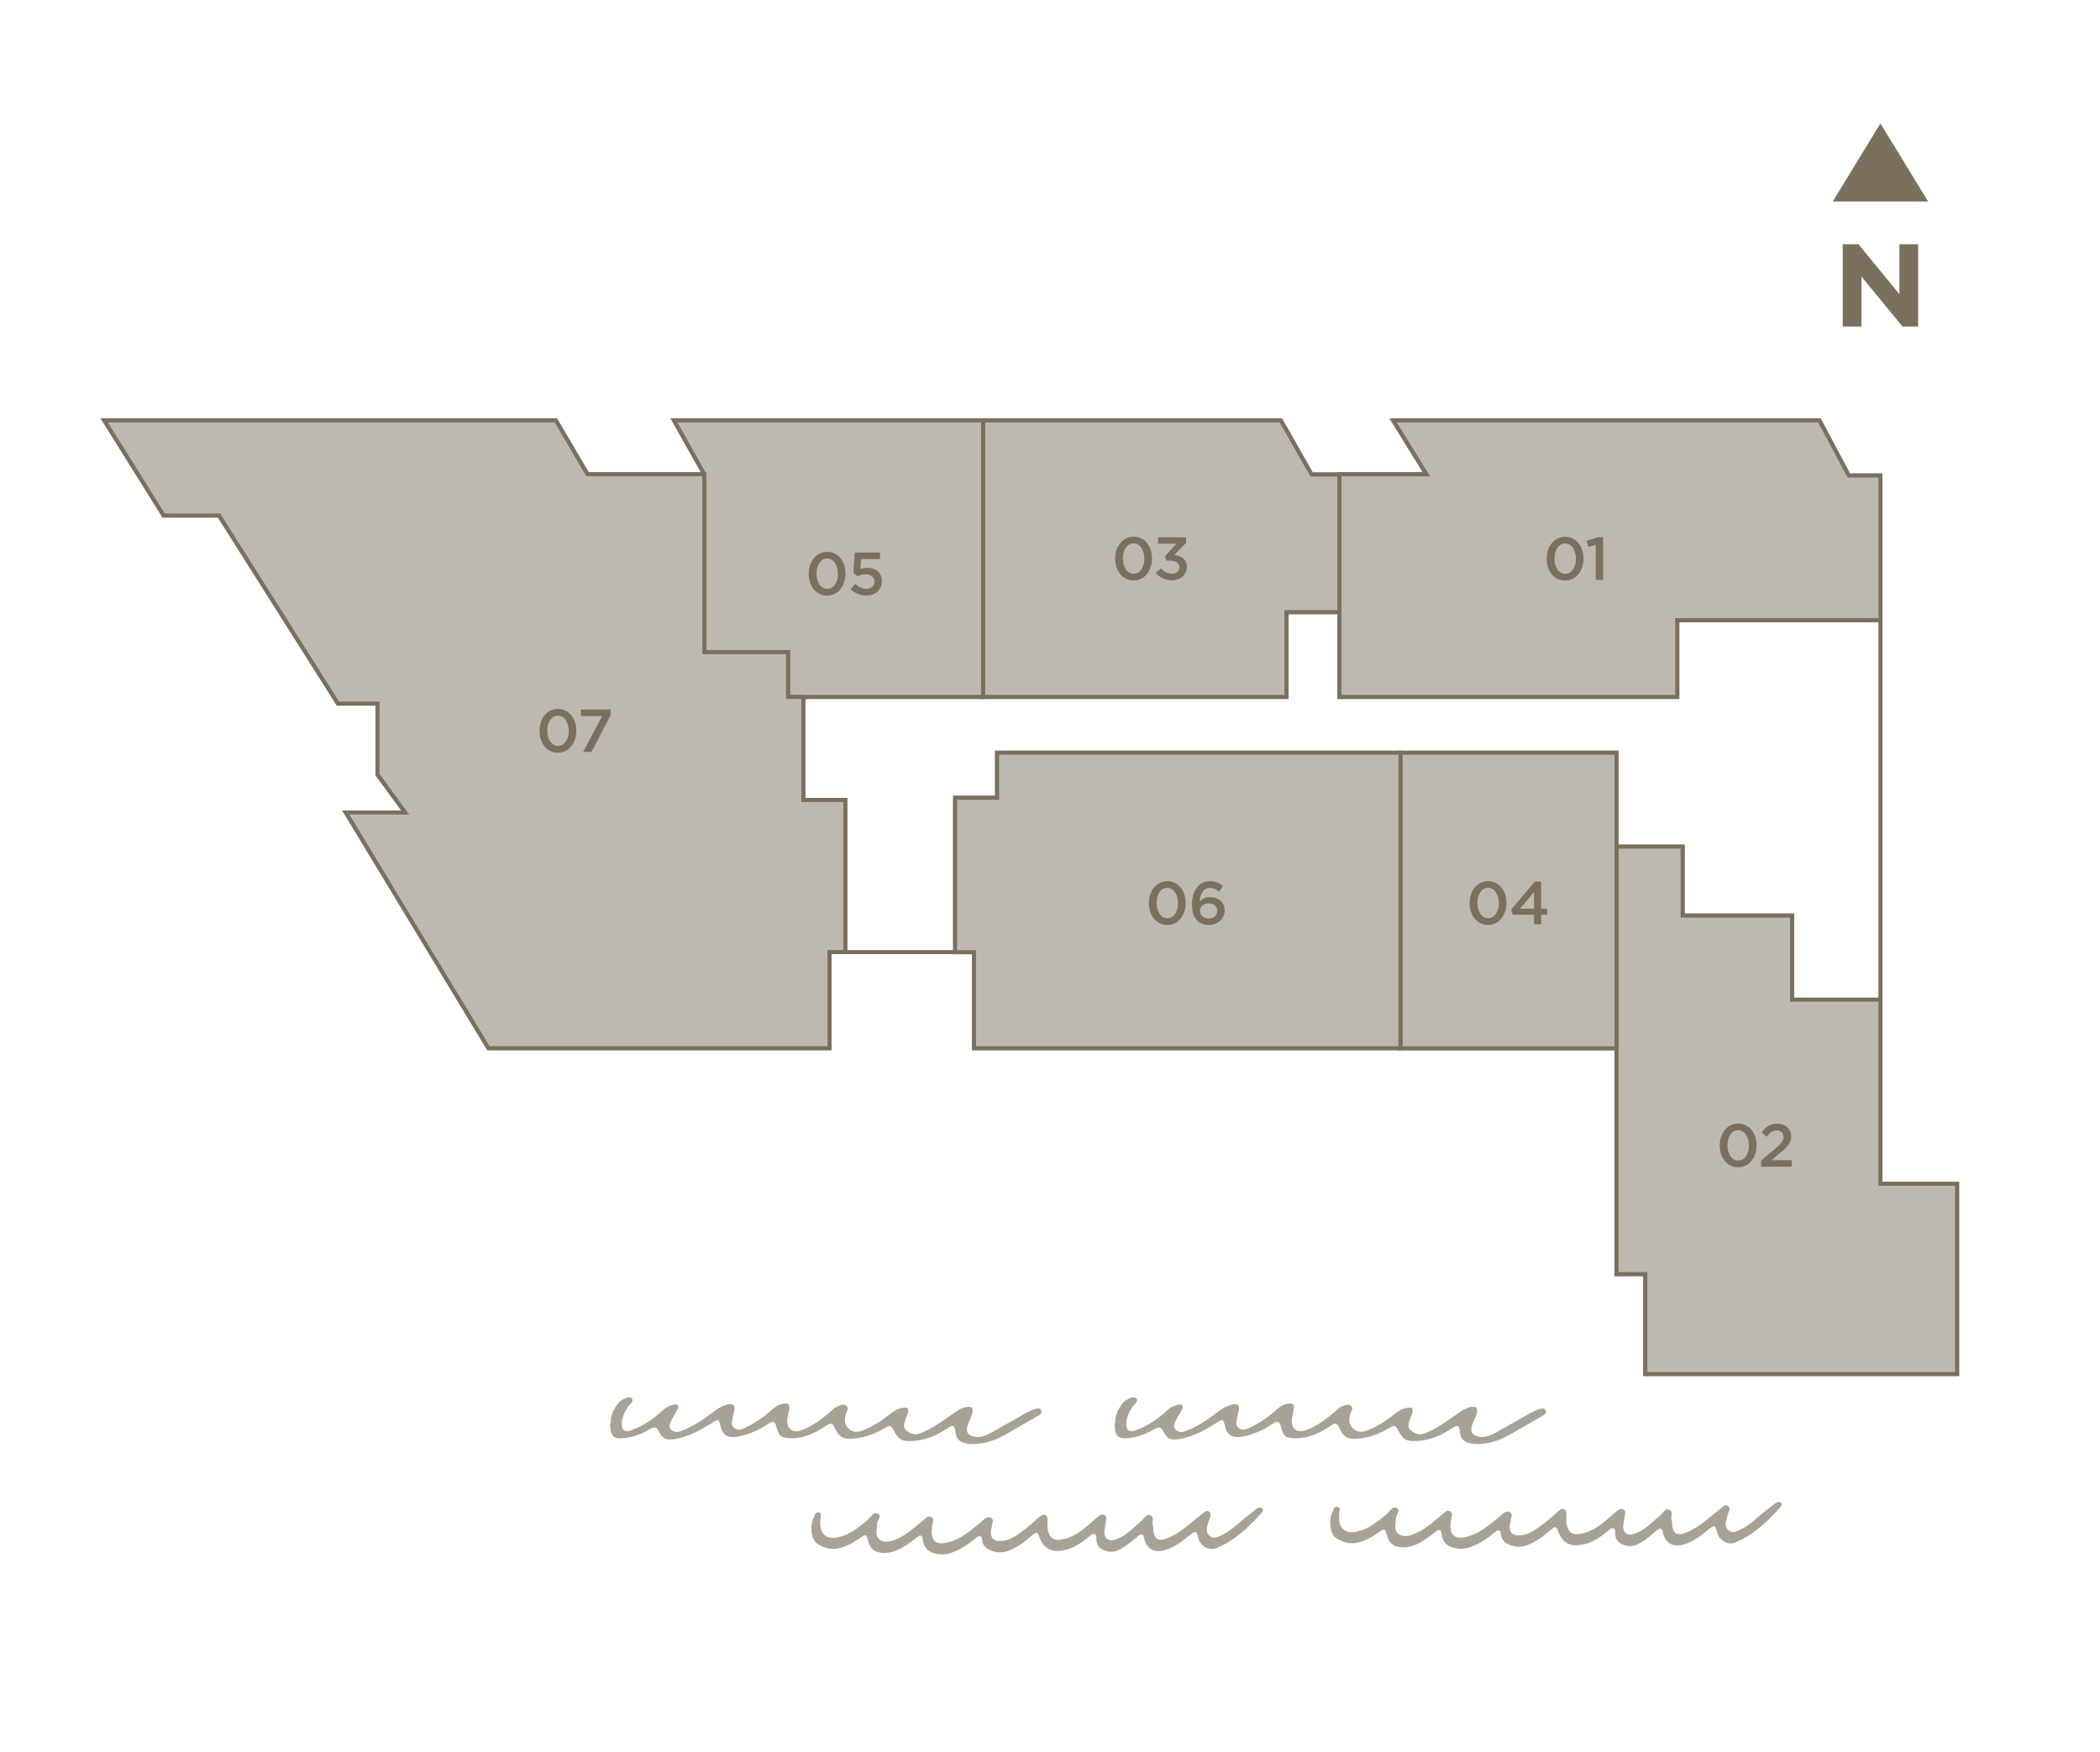 <?xml version="1.0" encoding="UTF-8"?><svg xmlns="http://www.w3.org/2000/svg" viewBox="0 0 208.21 173.75"><g id="Base"><path d="M190.18,24.22v8.16h-1.55l-4.07-4.95v4.95h-1.86v-8.16h1.56l4.06,4.95v-4.95h1.86Z" style="fill:#7b705e;"/><path d="M114.33,151.22c-.01,1.5.46,1.79,1.78,1.15.87-.42,1.59-1.05,2.33-1.65.33-.27.66-.53.99-.79.14-.11.3-.17.46-.02.14.12.18.25.11.45-.12.32-.21.64-.3.97-.1.37-.06.73.25.99.28.24.58.16.9.04,1.14-.44,1.92-1.37,2.88-2.07.29-.21.56-.45.85-.67.16-.12.36-.19.53-.06.22.17.05.37-.06.49-1.28,1.42-2.66,2.74-4.47,3.47-.76.31-1.63-.28-1.79-1.06-.13-.65-.26-.7-.81-.25-.76.62-1.52,1.22-2.49,1.5-1.08.31-1.82-.12-2.06-1.21-.1-.49-.35-.4-.62-.17-.63.54-1.25,1.08-2.02,1.42-.79.35-2.17-.06-2.09-1.19.01-.16.01-.36-.18-.44-.22-.09-.34.1-.49.22-.75.6-1.51,1.16-2.48,1.37-1.32.28-2.11-.14-2.54-1.41-.17-.5-.43-.27-.66-.07-.68.62-1.41,1.15-2.27,1.51-.66.27-1.32.27-1.97-.05-.41-.2-.69-.49-.73-.96-.05-.52-.29-.5-.62-.22-.75.64-1.56,1.17-2.5,1.49-.58.19-1.16.19-1.75-.01-.62-.21-.92-.63-1.01-1.26-.08-.55-.21-.59-.67-.23-.62.49-1.24.96-1.98,1.26-.5.2-1.02.28-1.56.2-.65-.09-1.02-.46-1.19-1.08-.22-.79-.25-.8-.94-.3-.57.41-1.18.74-1.87.92-.82.21-1.57.03-2.25-.42-.57-.38-.76-1.52-.45-2.4.04-.12.11-.23.15-.35.06-.23.18-.41.44-.36.3.06.21.31.18.52-.02.19-.03.38-.03.57,0,1.13.69,1.63,1.81,1.37,1.14-.27,2.01-.98,2.88-1.7.31-.26.57-.85,1-.64.49.24-.08.69-.07,1.06.01.54-.24,1.17.29,1.54.51.35,1.1.15,1.64-.07,1.07-.43,1.86-1.25,2.74-1.93.21-.16.39-.44.71-.26.33.19.16.49.11.74-.28,1.67.32,2.2,1.93,1.66.98-.33,1.77-.99,2.56-1.62.16-.13.32-.28.48-.42.24-.2.5-.47.84-.28.36.2.11.53.09.8-.01.19-.09.37-.1.56-.03.63.27.95.91.94.98-.01,1.71-.6,2.43-1.14.53-.39,1-.85,1.5-1.27.16-.14.35-.28.57-.17.23.11.21.34.21.56,0,.36-.03.72.06,1.07.18.68.59.92,1.28.81,1.24-.2,2.16-.95,3.05-1.74.24-.21.47-.43.73-.62.15-.11.35-.18.54-.07.21.12.18.32.15.51-.05.34-.12.67-.16,1-.09.79.38,1.16,1.12.9,1.04-.37,1.75-1.17,2.56-1.85.26-.22.44-.7.86-.54.47.18.14.68.23.97" style="fill:#a8a195;"/><path d="M60.55,141.13c-.03-.58.18-1.21.59-1.78.13-.19.29-.39.48-.5.3-.16.74-.44.98-.22.35.32-.14.58-.31.83-.34.5-.6,1.02-.64,1.63-.04.7.27.98.92.74,1.17-.42,2.2-1.1,3.1-1.95.33-.31.69-.49,1.1-.59.42-.1.58.1.4.49-.17.36-.43.68-.6,1.05-.14.3-.34.64-.03.94.29.29.65.27,1.01.13,1.06-.41,2.01-1.01,2.9-1.69.51-.39,1.02-.77,1.65-.93.6-.15.81.05.69.65-.05.23-.12.45-.16.68-.06.35-.18.73.17,1,.35.27.71.15,1.08-.03.84-.41,1.63-.9,2.34-1.51.44-.38.85-.82,1.51-.89.46-.05.59.13.53.52-.04.31-.14.62-.18.93-.16,1.03.48,1.54,1.45,1.17,1.13-.43,2.05-1.18,2.96-1.95.15-.12.28-.29.45-.35.31-.09.64-.36.96-.11.33.26.03.55-.04.81-.15.55-.17,1.06.28,1.47.45.41.94.36,1.48.14.98-.38,1.84-.97,2.65-1.61.36-.28.72-.5,1.17-.59.54-.11.7.02.56.56-.05.2-.17.39-.23.59-.11.36-.29.75.08,1.06.39.32.81.53,1.34.33,1.11-.41,2.05-1.1,3.01-1.76.47-.32.91-.7,1.48-.84.67-.16.89.05.69.71-.1.32-.26.62-.39.94-.3.75-.04,1.19.76,1.28.56.06,1.05-.15,1.51-.4,1.13-.62,2.25-1.28,3.38-1.91.29-.16.6-.32.92-.42.22-.06.54-.2.68.11.14.32-.17.44-.38.57-1.04.61-2.09,1.21-3.14,1.81-.85.49-1.76.84-2.75.93-.45.04-.89.04-1.33-.08-.52-.14-.83-.45-.89-1.01-.08-.78-.23-.84-.9-.39-.97.64-2,1.1-3.18,1.19-1.23.1-1.59-.08-2.13-1.19-.22-.46-.5-.26-.78-.1-.92.56-1.9.93-2.98,1.05-1.15.13-1.57-.08-2.05-1.13-.22-.48-.48-.36-.8-.14-.88.6-1.82,1.08-2.9,1.22-.17.02-.34.03-.51.03-1.03,0-1.28-.15-1.53-1.13-.15-.58-.35-.61-.82-.3-.92.61-1.91,1.08-3.03,1.27-.99.16-1.49-.12-1.71-1.1-.15-.65-.2-.67-.77-.3-1.15.73-2.33,1.39-3.7,1.63-.87.15-1.24.01-1.64-.78-.2-.39-.41-.47-.8-.24-.75.45-1.55.79-2.43.91-1.27.18-1.58-.1-1.59-1.49" style="fill:#a8a195;"/><path d="M165.77,150.66c-.01,1.5.46,1.79,1.78,1.15.87-.42,1.59-1.05,2.33-1.65.33-.27.66-.53.99-.79.14-.11.3-.17.46-.02.14.12.18.25.11.45-.12.32-.21.64-.3.97-.1.37-.06.73.25.99.28.24.58.16.9.04,1.14-.44,1.92-1.37,2.88-2.07.29-.21.56-.45.85-.67.16-.12.36-.19.53-.06.22.17.05.37-.06.49-1.28,1.42-2.66,2.74-4.47,3.47-.76.31-1.63-.28-1.79-1.06-.13-.65-.26-.7-.81-.25-.76.62-1.52,1.22-2.49,1.5-1.08.31-1.82-.12-2.06-1.21-.1-.49-.35-.4-.62-.17-.63.54-1.25,1.08-2.02,1.42-.79.35-2.17-.06-2.09-1.19.01-.16.01-.36-.18-.44-.22-.09-.34.1-.49.22-.75.6-1.51,1.16-2.48,1.37-1.32.28-2.11-.14-2.54-1.41-.17-.5-.43-.27-.66-.07-.68.62-1.41,1.15-2.27,1.51-.66.27-1.32.27-1.97-.05-.41-.2-.69-.49-.73-.96-.05-.52-.29-.5-.62-.22-.75.64-1.56,1.17-2.5,1.49-.58.19-1.16.19-1.75-.01-.62-.21-.92-.63-1.01-1.26-.08-.55-.21-.59-.67-.23-.62.49-1.24.96-1.98,1.26-.5.2-1.02.28-1.56.2-.65-.09-1.02-.46-1.19-1.08-.22-.79-.25-.8-.94-.3-.57.41-1.18.74-1.87.92-.82.21-1.57.03-2.25-.42-.57-.38-.76-1.52-.45-2.4.04-.12.11-.23.15-.35.06-.23.18-.41.44-.36.3.06.21.31.18.52-.02.19-.03.38-.03.57,0,1.13.69,1.63,1.81,1.37,1.14-.27,2.01-.98,2.88-1.7.31-.26.57-.85,1-.64.49.24-.08.69-.07,1.06.01.54-.24,1.17.29,1.54.51.35,1.1.15,1.64-.07,1.07-.43,1.86-1.25,2.74-1.93.21-.16.39-.44.71-.26.33.19.16.49.11.74-.28,1.67.32,2.2,1.93,1.66.98-.33,1.77-.99,2.56-1.62.16-.13.32-.28.48-.42.24-.2.5-.47.84-.28.36.2.11.53.09.8-.01.19-.09.37-.1.56-.03.63.27.95.91.94.98-.01,1.71-.6,2.43-1.14.53-.39,1-.85,1.5-1.27.16-.14.35-.28.57-.17.23.11.21.34.21.56,0,.36-.03.72.06,1.07.18.68.59.92,1.28.81,1.24-.2,2.16-.95,3.05-1.74.24-.21.47-.43.73-.62.15-.11.35-.18.54-.07.21.12.18.32.15.51-.05.34-.12.67-.16,1-.09.79.38,1.16,1.12.9,1.04-.37,1.75-1.17,2.56-1.85.26-.22.44-.7.86-.54.47.18.14.68.23.97" style="fill:#a8a195;"/><path d="M110.57,141.13c-.03-.58.18-1.21.59-1.78.13-.19.29-.39.48-.5.3-.16.74-.44.98-.22.35.32-.14.58-.31.83-.34.5-.6,1.02-.64,1.63-.04.7.27.98.92.74,1.17-.42,2.2-1.1,3.1-1.95.33-.31.69-.49,1.1-.59.42-.1.58.1.4.49-.17.36-.43.68-.6,1.05-.14.3-.34.64-.03.94.29.29.65.27,1.01.13,1.06-.41,2.01-1.01,2.9-1.69.51-.39,1.02-.77,1.65-.93.6-.15.81.05.69.65-.05.23-.12.45-.16.68-.06.35-.18.73.17,1,.35.27.71.15,1.08-.03.84-.41,1.63-.9,2.34-1.51.44-.38.85-.82,1.51-.89.46-.05.59.13.53.52-.04.31-.14.62-.18.93-.16,1.03.48,1.54,1.45,1.17,1.13-.43,2.05-1.18,2.96-1.95.15-.12.28-.29.45-.35.31-.09.64-.36.96-.11.33.26.03.55-.04.81-.15.55-.17,1.06.28,1.47.45.41.94.36,1.48.14.98-.38,1.84-.97,2.65-1.61.36-.28.72-.5,1.17-.59.54-.11.7.02.56.56-.05.2-.17.39-.23.59-.11.36-.29.75.08,1.06.39.32.81.53,1.34.33,1.11-.41,2.05-1.1,3.01-1.76.47-.32.91-.7,1.48-.84.67-.16.89.05.69.71-.1.32-.26.62-.39.94-.3.75-.04,1.19.76,1.28.56.06,1.05-.15,1.51-.4,1.13-.62,2.25-1.28,3.38-1.91.29-.16.6-.32.92-.42.22-.06.54-.2.68.11.14.32-.17.44-.38.57-1.04.61-2.09,1.21-3.14,1.81-.85.49-1.76.84-2.75.93-.45.04-.89.04-1.33-.08-.52-.14-.83-.45-.89-1.01-.08-.78-.23-.84-.9-.39-.97.64-2,1.1-3.18,1.19-1.23.1-1.59-.08-2.13-1.19-.22-.46-.5-.26-.78-.1-.92.56-1.9.93-2.98,1.05-1.15.13-1.57-.08-2.05-1.13-.22-.48-.48-.36-.8-.14-.88.6-1.82,1.08-2.9,1.22-.17.02-.34.03-.51.03-1.03,0-1.28-.15-1.53-1.13-.15-.58-.35-.61-.82-.3-.92.61-1.91,1.08-3.03,1.27-.99.16-1.49-.12-1.71-1.1-.15-.65-.2-.67-.77-.3-1.15.73-2.33,1.39-3.7,1.63-.87.15-1.24.01-1.64-.78-.2-.39-.41-.47-.8-.24-.75.45-1.55.79-2.43.91-1.27.18-1.58-.1-1.59-1.49" style="fill:#a8a195;"/><polygon points="186.44 12.24 191.17 19.98 181.71 19.98 186.44 12.24" style="fill:#7b705e;"/><polygon points="10.34 41.69 16.23 51.12 21.72 51.12 33.51 69.77 37.43 69.77 37.43 76.81 40.18 80.57 34.29 80.57 48.43 103.94 82.24 103.94 82.24 94.41 83.81 94.41 83.81 79.33 79.65 79.33 79.65 69.11 78.13 69.11 78.13 64.67 69.83 64.67 69.83 47.03 58.25 47.03 55.11 41.69 10.34 41.69" style="fill:none; stroke:#7b705e; stroke-miterlimit:10; stroke-width:.4px;"/><polygon points="94.7 94.42 96.57 94.42 96.57 103.94 138.85 103.94 138.85 74.64 98.86 74.64 98.86 79.11 94.7 79.11 94.7 94.42" style="fill:none; stroke:#7b705e; stroke-miterlimit:10; stroke-width:.4px;"/><rect x="138.85" y="74.64" width="21.42" height="29.31" style="fill:none; stroke:#7b705e; stroke-miterlimit:10; stroke-width:.4px;"/><polygon points="160.27 126.34 163.13 126.34 163.13 136.25 194.04 136.25 194.04 117.38 186.44 117.38 186.44 99.13 177.68 99.13 177.68 90.79 166.83 90.79 166.83 83.95 160.27 83.95 160.27 126.34" style="fill:none; stroke:#7b705e; stroke-miterlimit:10; stroke-width:.4px;"/><polygon points="180.39 41.69 183.3 47.15 186.44 47.15 186.44 61.49 166.3 61.49 166.3 69.11 132.8 69.11 132.8 47.03 141.43 47.03 138.13 41.69 180.39 41.69" style="fill:none; stroke:#7b705e; stroke-miterlimit:10; stroke-width:.4px;"/><polygon points="69.83 47.03 66.83 41.69 97.47 41.69 97.47 69.11 78.13 69.11 78.13 64.67 69.83 64.67 69.83 47.03" style="fill:none; stroke:#7b705e; stroke-miterlimit:10; stroke-width:.4px;"/><polygon points="97.47 41.69 126.99 41.69 130.04 47.05 132.8 47.05 132.8 60.7 127.55 60.7 127.55 69.11 97.47 69.11 97.47 41.69" style="fill:none; stroke:#7b705e; stroke-miterlimit:10; stroke-width:.4px;"/><line x1="83.81" y1="94.41" x2="94.7" y2="94.41" style="fill:none; stroke:#7b705e; stroke-miterlimit:10; stroke-width:.4px;"/><line x1="186.44" y1="61.49" x2="186.44" y2="99.13" style="fill:none; stroke:#7b705e; stroke-miterlimit:10; stroke-width:.4px;"/></g><g id="_x30_1"><polygon points="180.39 41.69 183.3 47.15 186.44 47.15 186.44 61.49 166.3 61.49 166.3 69.11 132.8 69.11 132.8 47.03 141.43 47.03 138.13 41.69 180.39 41.69" style="fill:#beb9b0; stroke:#7b705e; stroke-miterlimit:10; stroke-width:.4px;"/></g><g id="_x30_2"><polygon points="160.27 126.34 163.13 126.34 163.13 136.25 194.04 136.25 194.04 117.38 186.44 117.38 186.44 99.13 177.68 99.13 177.68 90.79 166.83 90.79 166.83 83.95 160.27 83.95 160.27 126.34" style="fill:#beb9b0; stroke:#7b705e; stroke-miterlimit:10; stroke-width:.4px;"/></g><g id="_x30_3"><polygon points="97.47 41.69 126.99 41.69 130.04 47.05 132.8 47.05 132.8 60.7 127.55 60.7 127.55 69.11 97.47 69.11 97.47 41.69" style="fill:#beb9b0; stroke:#7b705e; stroke-miterlimit:10; stroke-width:.4px;"/></g><g id="_x30_4"><rect x="138.85" y="74.64" width="21.42" height="29.31" style="fill:#beb9b0; stroke:#7b705e; stroke-miterlimit:10; stroke-width:.4px;"/></g><g id="_x30_5"><polygon points="69.83 47.03 66.83 41.69 97.47 41.69 97.47 69.11 78.13 69.11 78.13 64.67 69.83 64.67 69.83 47.03" style="fill:#beb9b0; stroke:#7b705e; stroke-miterlimit:10; stroke-width:.4px;"/></g><g id="_x30_6"><polygon points="94.7 94.42 96.57 94.42 96.57 103.94 138.85 103.94 138.85 74.64 98.86 74.64 98.86 79.11 94.7 79.11 94.7 94.42" style="fill:#beb9b0; stroke:#7b705e; stroke-miterlimit:10; stroke-width:.4px;"/></g><g id="_x30_7"><polygon points="10.34 41.69 16.23 51.12 21.72 51.12 33.51 69.77 37.43 69.77 37.43 76.81 40.18 80.57 34.29 80.57 48.43 103.94 82.24 103.94 82.24 94.41 83.81 94.41 83.81 79.33 79.65 79.33 79.65 69.11 78.13 69.11 78.13 64.67 69.83 64.67 69.83 47.03 58.25 47.03 55.11 41.69 10.34 41.69" style="fill:#beb9b0; stroke:#7b705e; stroke-miterlimit:10; stroke-width:.4px;"/></g><g id="Labels"><path d="M113.91,89.56h0c0-1.21.73-2.18,1.83-2.18s1.82.96,1.82,2.16h0c0,1.21-.73,2.18-1.83,2.18s-1.82-.96-1.82-2.16ZM116.8,89.56h0c0-.84-.43-1.52-1.07-1.52s-1.06.66-1.06,1.49h0c0,.84.42,1.52,1.07,1.52s1.06-.67,1.06-1.49Z" style="fill:#7b705e;"/><path d="M118.7,91.28c-.32-.32-.51-.75-.51-1.6h0c0-1.3.61-2.3,1.8-2.3.55,0,.92.17,1.28.47l-.4.57c-.29-.23-.54-.37-.91-.37-.73,0-1,.76-1.01,1.34.25-.26.56-.43,1.01-.43.81,0,1.46.48,1.46,1.32h0c0,.85-.68,1.44-1.56,1.44-.52,0-.89-.16-1.17-.44ZM120.69,90.32h0c0-.43-.34-.74-.86-.74s-.85.34-.85.74h0c0,.44.35.76.87.76s.84-.32.84-.76Z" style="fill:#7b705e;"/><path d="M145.71,89.56h0c0-1.21.73-2.18,1.83-2.18s1.82.96,1.82,2.16h0c0,1.21-.73,2.18-1.83,2.18s-1.82-.96-1.82-2.16ZM148.61,89.56h0c0-.84-.43-1.52-1.07-1.52s-1.06.66-1.06,1.49h0c0,.84.42,1.52,1.07,1.52s1.06-.67,1.06-1.49Z" style="fill:#7b705e;"/><path d="M152.1,90.71h-2.12l-.14-.53,2.33-2.76h.63v2.68h.6v.61h-.6v.94h-.71v-.94ZM152.1,90.1v-1.66l-1.38,1.66h1.38Z" style="fill:#7b705e;"/><path d="M170.51,113.59h0c0-1.21.73-2.18,1.83-2.18s1.82.96,1.82,2.16h0c0,1.21-.73,2.18-1.83,2.18s-1.82-.96-1.82-2.16ZM173.4,113.59h0c0-.84-.43-1.52-1.07-1.52s-1.06.66-1.06,1.49h0c0,.84.42,1.52,1.07,1.52s1.06-.67,1.06-1.49Z" style="fill:#7b705e;"/><path d="M174.59,115.1l1.45-1.23c.58-.49.79-.76.79-1.13,0-.41-.29-.65-.68-.65s-.65.21-.97.63l-.53-.41c.4-.56.8-.88,1.55-.88.82,0,1.39.5,1.39,1.25h0c0,.67-.35,1.03-1.09,1.64l-.86.72h2v.65h-3.03v-.58Z" style="fill:#7b705e;"/><path d="M153.35,55.41h0c0-1.21.73-2.18,1.83-2.18s1.82.96,1.82,2.16h0c0,1.21-.73,2.18-1.83,2.18s-1.82-.96-1.82-2.16ZM156.25,55.41h0c0-.84-.43-1.52-1.07-1.52s-1.06.66-1.06,1.49h0c0,.84.42,1.52,1.07,1.52s1.06-.67,1.06-1.49Z" style="fill:#7b705e;"/><path d="M158.23,54.02l-.76.21-.16-.6,1.13-.36h.51v4.23h-.73v-3.48Z" style="fill:#7b705e;"/><path d="M110.57,55.4h0c0-1.21.73-2.18,1.83-2.18s1.82.96,1.82,2.16h0c0,1.21-.73,2.18-1.83,2.18s-1.82-.96-1.82-2.16ZM113.46,55.4h0c0-.84-.43-1.52-1.07-1.52s-1.06.66-1.06,1.49h0c0,.84.42,1.52,1.07,1.52s1.06-.67,1.06-1.49Z" style="fill:#7b705e;"/><path d="M114.59,56.82l.52-.48c.3.35.64.55,1.1.55.41,0,.73-.25.73-.64h0c0-.43-.38-.66-.97-.66h-.34l-.12-.46,1.13-1.21h-1.82v-.64h2.78v.55l-1.17,1.2c.64.08,1.24.4,1.24,1.17h0c0,.79-.59,1.34-1.47,1.34-.73,0-1.25-.31-1.61-.74Z" style="fill:#7b705e;"/><path d="M80.18,56.9h0c0-1.21.73-2.18,1.83-2.18s1.82.96,1.82,2.16h0c0,1.21-.73,2.18-1.83,2.18s-1.82-.96-1.82-2.16ZM83.08,56.9h0c0-.84-.43-1.52-1.07-1.52s-1.06.66-1.06,1.49h0c0,.84.42,1.52,1.07,1.52s1.06-.67,1.06-1.49Z" style="fill:#7b705e;"/><path d="M84.33,58.42l.46-.53c.34.31.69.5,1.08.5.5,0,.83-.29.83-.73h0c0-.44-.36-.71-.87-.71-.3,0-.56.08-.77.19l-.44-.29.12-2.06h2.51v.65h-1.88l-.07.98c.2-.07.38-.12.67-.12.82,0,1.46.43,1.46,1.32h0c0,.87-.63,1.43-1.56,1.43-.64,0-1.15-.26-1.54-.64Z" style="fill:#7b705e;"/><path d="M53.49,72.48h0c0-1.21.73-2.18,1.83-2.18s1.82.96,1.82,2.16h0c0,1.21-.73,2.18-1.83,2.18s-1.82-.96-1.82-2.16ZM56.39,72.48h0c0-.84-.43-1.52-1.07-1.52s-1.06.66-1.06,1.49h0c0,.84.42,1.52,1.07,1.52s1.06-.67,1.06-1.49Z" style="fill:#7b705e;"/><path d="M59.7,71.01h-2.11v-.65h2.95v.56l-1.89,3.64h-.83l1.88-3.55Z" style="fill:#7b705e;"/></g></svg>